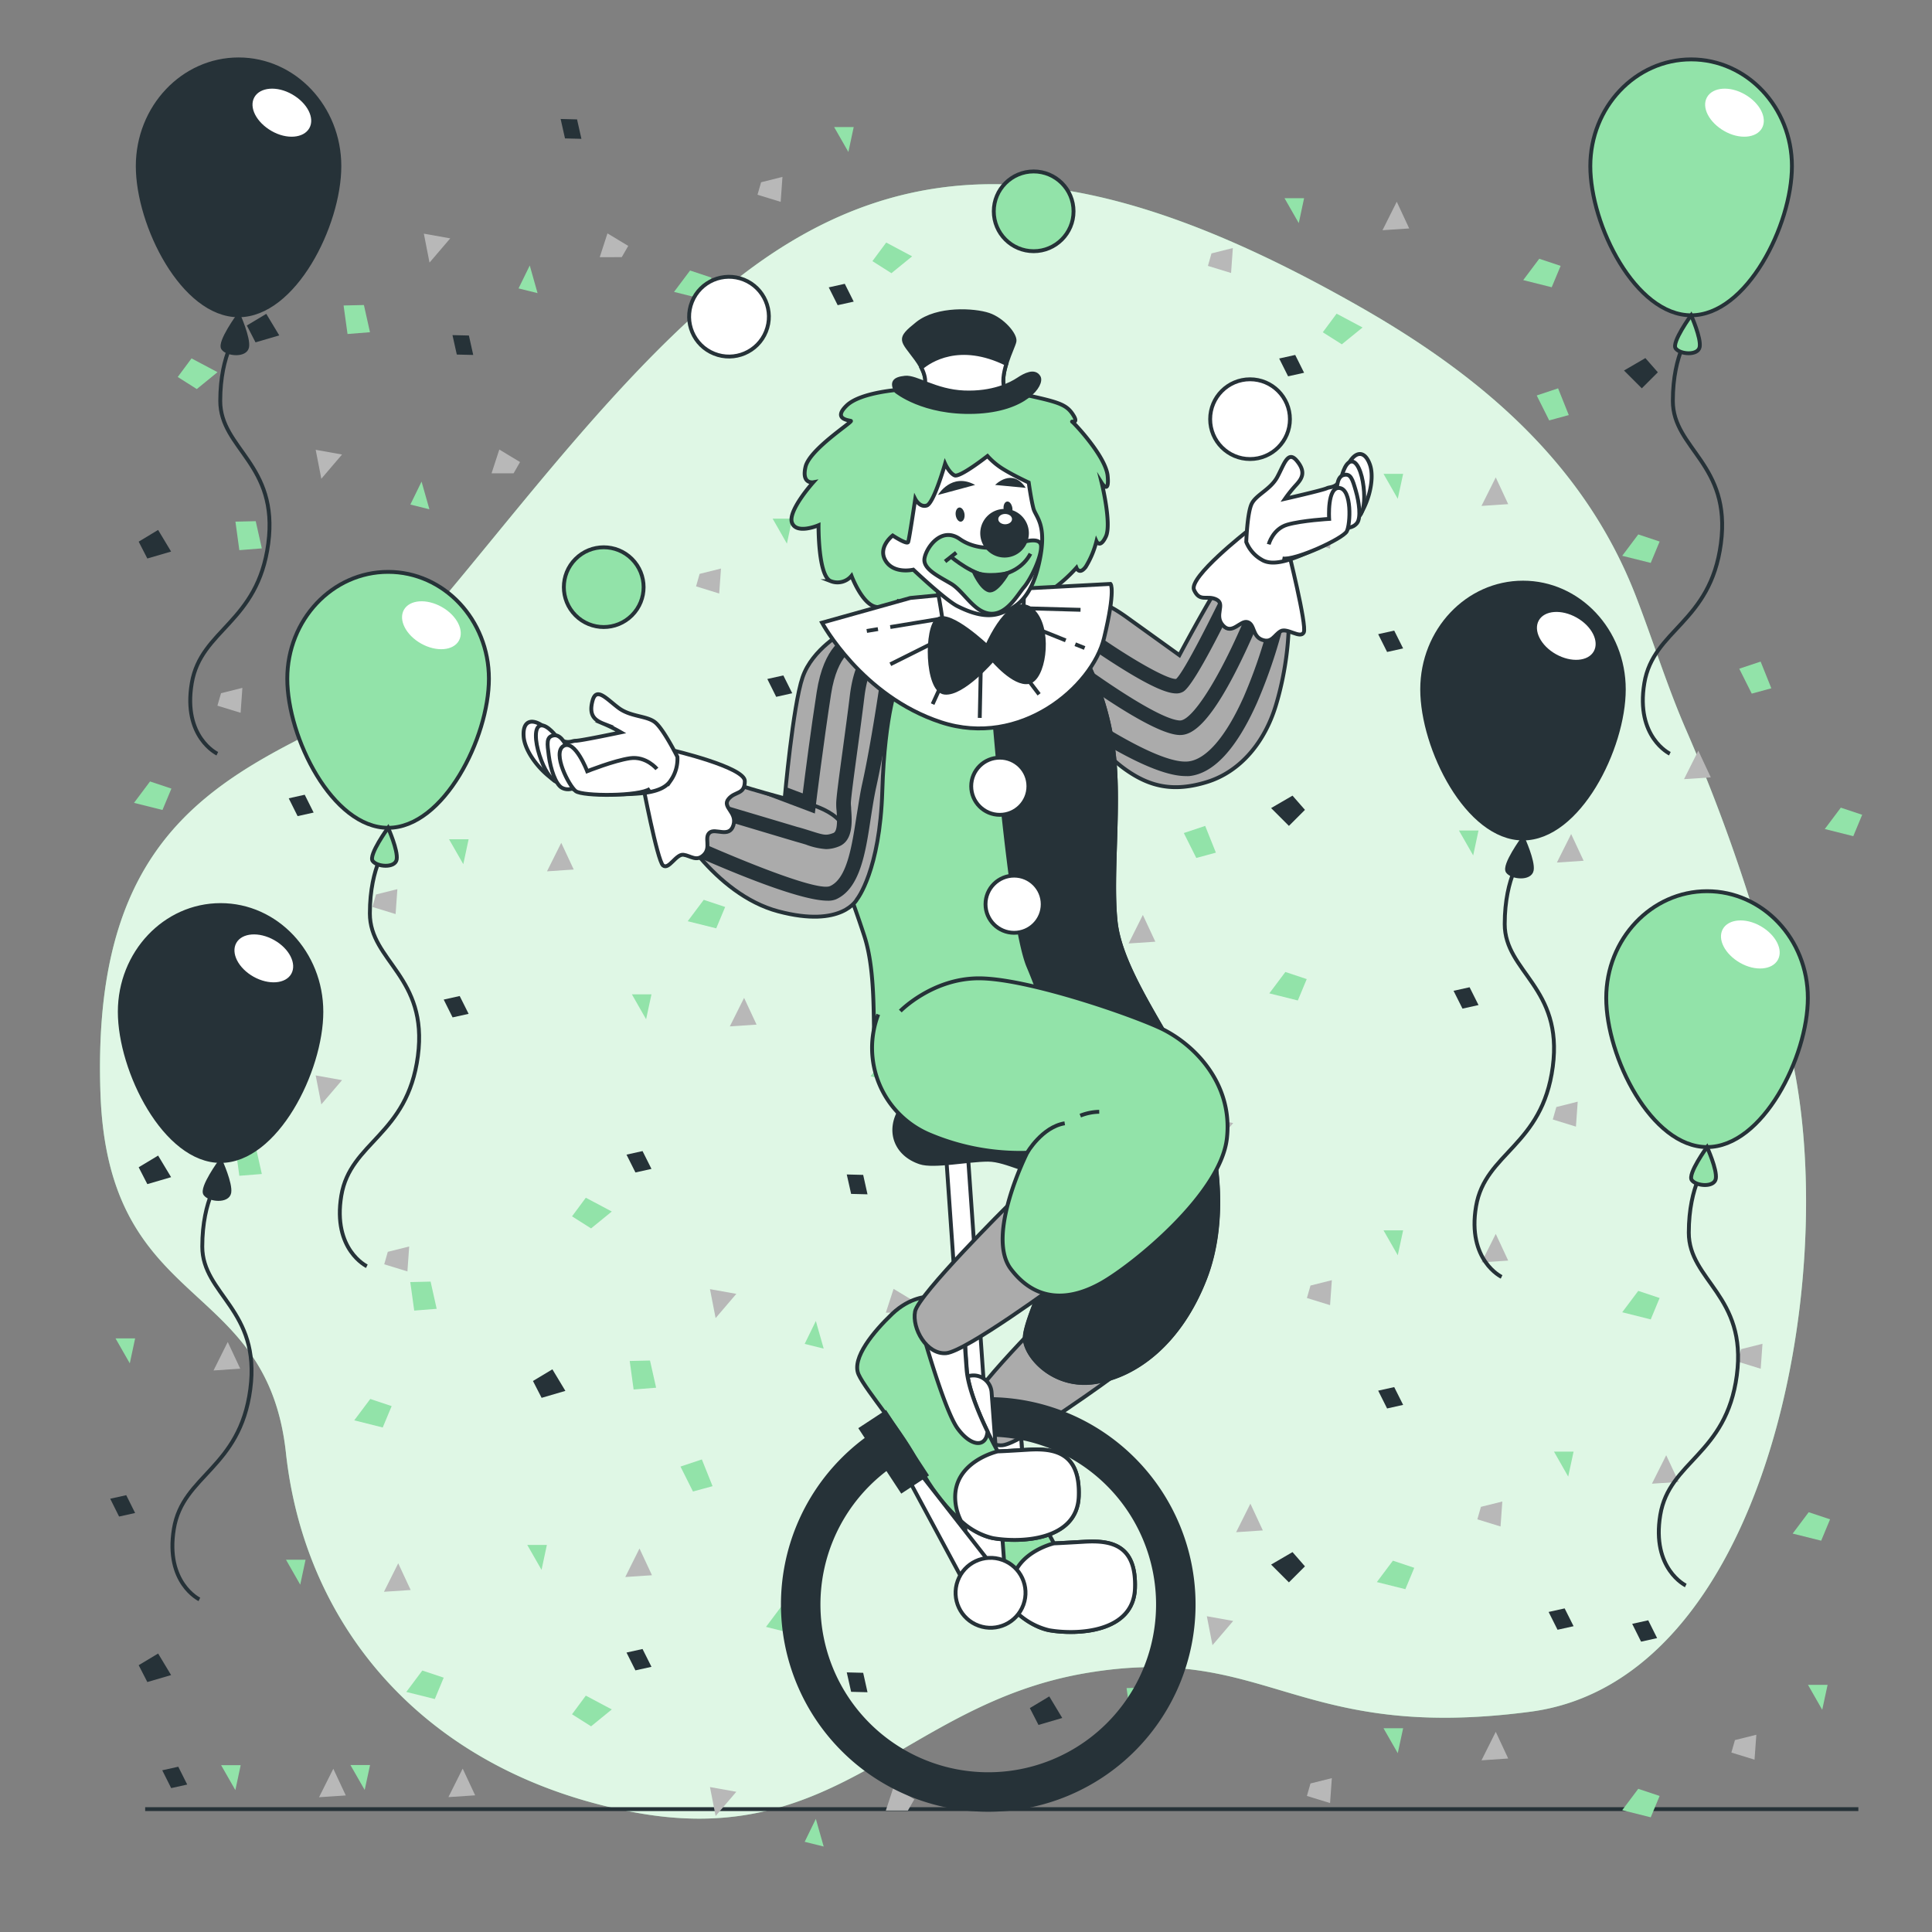 <svg xmlns="http://www.w3.org/2000/svg" viewBox="0 0 500 500"><rect x="0" y="0" width="500" height="500" fill="#808080" stroke="none"/><g id="background-simple"><path d="M423.44,154.49C410.38,120.61,384.29,98,353,80c-68-39-116-44-162-8S105,177,76,192s-52,34-50,91,43,47,48,93,37,83,90,93,70-28,117-36,54,18,115,10,80-111,68-168a451.74,451.74,0,0,0-27.59-86C431.56,177.9,427.88,166,423.44,154.49Z" style="fill:#92E3A9"></path><path d="M423.44,154.49C410.38,120.61,384.29,98,353,80c-68-39-116-44-162-8S105,177,76,192s-52,34-50,91,43,47,48,93,37,83,90,93,70-28,117-36,54,18,115,10,80-111,68-168a451.74,451.74,0,0,0-27.59-86C431.56,177.9,427.88,166,423.44,154.49Z" style="fill:#fff;opacity:0.7"></path></g><g id="Floor"><line x1="37.57" y1="468.2" x2="480.94" y2="468.2" style="fill:none;stroke:#263238;stroke-miterlimit:10"></line></g><g id="Confetti"><polygon points="387.1 123.55 383.41 130.93 390.32 130.47 387.1 123.55" style="fill:#b8b8b8"></polygon><polygon points="425.82 92.67 420.29 95.89 424.9 100.5 429.05 96.35 425.82 92.67" style="fill:#263238"></polygon><polygon points="423.98 138.31 419.83 143.84 427.21 145.68 429.51 140.15 423.98 138.31" style="fill:#92E3A9"></polygon><polygon points="403.23 100.5 397.7 102.35 400.93 108.8 406 107.42 403.23 100.5" style="fill:#92E3A9"></polygon><polygon points="339.15 136.92 338.23 140.15 344.22 141.99 344.68 135.54 339.15 136.92" style="fill:#b8b8b8"></polygon><polygon points="360.82 163.2 356.67 164.12 358.98 168.73 363.13 167.81 360.82 163.2" style="fill:#263238"></polygon><polygon points="363.13 122.63 358.05 122.63 361.74 129.09 363.13 122.63" style="fill:#92E3A9"></polygon><polygon points="431.21 376.61 427.52 383.98 434.44 383.52 431.21 376.61" style="fill:#b8b8b8"></polygon><polygon points="468.09 391.36 463.94 396.89 471.32 398.73 473.62 393.2 468.09 391.36" style="fill:#92E3A9"></polygon><polygon points="383.26 389.97 382.34 393.2 388.34 395.05 388.8 388.59 383.26 389.97" style="fill:#b8b8b8"></polygon><polygon points="404.93 416.25 400.78 417.17 403.09 421.78 407.24 420.86 404.93 416.25" style="fill:#263238"></polygon><polygon points="407.24 375.68 402.17 375.68 405.85 382.14 407.24 375.68" style="fill:#92E3A9"></polygon><polygon points="192.57 258.25 188.88 265.63 195.8 265.17 192.57 258.25" style="fill:#b8b8b8"></polygon><polygon points="229.45 273 225.3 278.54 232.68 280.38 234.98 274.85 229.45 273" style="fill:#92E3A9"></polygon><polygon points="166.29 297.9 162.14 298.82 164.45 303.43 168.6 302.51 166.29 297.9" style="fill:#263238"></polygon><polygon points="168.6 257.33 163.53 257.33 167.21 263.78 168.6 257.33" style="fill:#92E3A9"></polygon><polygon points="229 135.16 225.32 142.53 232.23 142.07 229 135.16" style="fill:#b8b8b8"></polygon><polygon points="267.73 104.27 262.2 107.49 266.81 112.1 270.96 107.95 267.73 104.27" style="fill:#263238"></polygon><polygon points="265.89 149.91 261.74 155.44 269.11 157.28 271.42 151.75 265.89 149.91" style="fill:#92E3A9"></polygon><polygon points="245.14 112.1 239.61 113.95 242.84 120.4 247.91 119.02 245.14 112.1" style="fill:#92E3A9"></polygon><polygon points="439.52 194.27 435.83 201.64 442.75 201.18 439.52 194.27" style="fill:#b8b8b8"></polygon><polygon points="476.4 209.02 472.25 214.55 479.63 216.4 481.93 210.86 476.4 209.02" style="fill:#92E3A9"></polygon><polygon points="455.65 171.22 450.12 173.06 453.35 179.51 458.42 178.13 455.65 171.22" style="fill:#92E3A9"></polygon><polygon points="181.06 148.52 180.14 151.75 186.13 153.6 186.59 147.14 181.06 148.52" style="fill:#b8b8b8"></polygon><polygon points="202.73 174.8 198.58 175.72 200.88 180.34 205.03 179.41 202.73 174.8" style="fill:#263238"></polygon><polygon points="205.03 134.23 199.96 134.23 203.65 140.69 205.03 134.23" style="fill:#92E3A9"></polygon><polygon points="323.6 389.15 319.91 396.53 326.82 396.07 323.6 389.15" style="fill:#b8b8b8"></polygon><polygon points="360.48 403.9 356.33 409.44 363.71 411.28 366.01 405.75 360.48 403.9" style="fill:#92E3A9"></polygon><polygon points="275.65 402.52 274.73 405.75 280.72 407.59 281.18 401.14 275.65 402.52" style="fill:#b8b8b8"></polygon><polygon points="299.62 388.23 294.55 388.23 298.24 394.68 299.62 388.23" style="fill:#92E3A9"></polygon><polygon points="165.5 400.75 161.82 408.13 168.73 407.67 165.5 400.75" style="fill:#b8b8b8"></polygon><polygon points="202.39 415.5 198.24 421.04 205.61 422.88 207.92 417.35 202.39 415.5" style="fill:#92E3A9"></polygon><polygon points="181.64 377.7 176.11 379.55 179.34 386 184.41 384.62 181.64 377.7" style="fill:#92E3A9"></polygon><polygon points="141.53 399.83 136.46 399.83 140.15 406.28 141.53 399.83" style="fill:#92E3A9"></polygon><polygon points="145.25 218.12 141.56 225.5 148.48 225.03 145.25 218.12" style="fill:#b8b8b8"></polygon><polygon points="182.13 232.87 177.98 238.41 185.36 240.25 187.67 234.72 182.13 232.87" style="fill:#92E3A9"></polygon><polygon points="97.31 231.49 96.38 234.72 102.38 236.56 102.84 230.11 97.31 231.49" style="fill:#b8b8b8"></polygon><polygon points="118.97 257.77 114.83 258.69 117.13 263.3 121.28 262.38 118.97 257.77" style="fill:#263238"></polygon><polygon points="119.74 457.71 116.05 465.09 122.97 464.63 119.74 457.71" style="fill:#b8b8b8"></polygon><polygon points="95.77 456.79 90.69 456.79 94.38 463.24 95.77 456.79" style="fill:#92E3A9"></polygon><polygon points="109.3 432.33 105.15 437.87 112.53 439.71 114.83 434.18 109.3 432.33" style="fill:#92E3A9"></polygon><polygon points="46.14 457.23 41.99 458.15 44.3 462.76 48.45 461.84 46.14 457.23" style="fill:#263238"></polygon><polygon points="121.28 217.2 116.21 217.2 119.9 223.65 121.28 217.2" style="fill:#92E3A9"></polygon><polygon points="295.77 236.79 292.08 244.17 299 243.71 295.77 236.79" style="fill:#b8b8b8"></polygon><polygon points="334.5 205.91 328.96 209.13 333.57 213.74 337.72 209.59 334.5 205.91" style="fill:#263238"></polygon><polygon points="387.1 319.33 383.41 326.7 390.32 326.24 387.1 319.33" style="fill:#b8b8b8"></polygon><polygon points="423.98 334.08 419.83 339.61 427.21 341.46 429.51 335.92 423.98 334.08" style="fill:#92E3A9"></polygon><polygon points="339.15 332.7 338.23 335.92 344.22 337.77 344.68 331.31 339.15 332.7" style="fill:#b8b8b8"></polygon><polygon points="360.82 358.98 356.67 359.9 358.98 364.51 363.13 363.58 360.82 358.98" style="fill:#263238"></polygon><polygon points="363.13 318.41 358.05 318.41 361.74 324.86 363.13 318.41" style="fill:#92E3A9"></polygon><polygon points="450.72 273.13 447.04 280.5 453.95 280.04 450.72 273.13" style="fill:#b8b8b8"></polygon><polygon points="402.78 286.5 401.86 289.72 407.85 291.57 408.31 285.11 402.78 286.5" style="fill:#b8b8b8"></polygon><polygon points="426.75 272.2 421.68 272.2 425.37 278.66 426.75 272.2" style="fill:#92E3A9"></polygon><polygon points="406.61 215.85 402.92 223.22 409.84 222.76 406.61 215.85" style="fill:#b8b8b8"></polygon><polygon points="443.49 230.6 439.34 236.13 446.72 237.98 449.02 232.45 443.49 230.6" style="fill:#92E3A9"></polygon><polygon points="380.33 255.5 376.18 256.42 378.49 261.03 382.64 260.11 380.33 255.5" style="fill:#263238"></polygon><polygon points="449 450.33 448.08 453.56 454.07 455.4 454.54 448.95 449 450.33" style="fill:#b8b8b8"></polygon><polygon points="472.98 436.04 467.91 436.04 471.59 442.49 472.98 436.04" style="fill:#92E3A9"></polygon><polygon points="426.56 419.33 422.41 420.25 424.71 424.86 428.86 423.94 426.56 419.33" style="fill:#263238"></polygon><polygon points="382.64 214.93 377.57 214.93 381.26 221.38 382.64 214.93" style="fill:#92E3A9"></polygon><polygon points="103.06 404.58 99.37 411.95 106.28 411.49 103.06 404.58" style="fill:#b8b8b8"></polygon><polygon points="100.36 323.97 99.44 327.2 105.44 329.04 105.9 322.59 100.36 323.97" style="fill:#b8b8b8"></polygon><polygon points="79.08 403.65 74.01 403.65 77.7 410.11 79.08 403.65" style="fill:#92E3A9"></polygon><polygon points="58.94 347.3 55.26 354.68 62.17 354.21 58.94 347.3" style="fill:#b8b8b8"></polygon><polygon points="95.83 362.05 91.68 367.58 99.05 369.43 101.36 363.9 95.83 362.05" style="fill:#92E3A9"></polygon><polygon points="32.67 386.95 28.52 387.87 30.82 392.48 34.97 391.56 32.67 386.95" style="fill:#263238"></polygon><polygon points="34.97 346.38 29.9 346.38 33.59 352.83 34.97 346.38" style="fill:#92E3A9"></polygon><polygon points="334.5 401.68 328.96 404.91 333.57 409.52 337.72 405.37 334.5 401.68" style="fill:#263238"></polygon><polygon points="332.65 251.55 328.5 257.08 335.88 258.92 338.18 253.39 332.65 251.55" style="fill:#92E3A9"></polygon><polygon points="311.9 213.74 306.37 215.59 309.6 222.04 314.67 220.66 311.9 213.74" style="fill:#92E3A9"></polygon><polygon points="247.82 250.16 246.9 253.39 252.89 255.23 253.35 248.78 247.82 250.16" style="fill:#b8b8b8"></polygon><polygon points="269.49 276.44 265.34 277.36 267.65 281.97 271.8 281.05 269.49 276.44" style="fill:#263238"></polygon><polygon points="271.8 235.87 266.73 235.87 270.41 242.32 271.8 235.87" style="fill:#92E3A9"></polygon><polygon points="83.16 123.9 88.52 117.63 81.7 116.41 83.16 123.9" style="fill:#b8b8b8"></polygon><polygon points="38.13 144.54 44.28 142.74 40.92 137.15 35.89 140.18 38.13 144.54" style="fill:#263238"></polygon><polygon points="50.93 100.69 56.29 96.32 49.57 92.75 46 97.56 50.93 100.69" style="fill:#92E3A9"></polygon><polygon points="61.94 142.38 67.76 141.92 66.18 134.88 60.93 135 61.94 142.38" style="fill:#92E3A9"></polygon><polygon points="83.16 285.81 88.52 279.54 81.7 278.32 83.16 285.81" style="fill:#b8b8b8"></polygon><polygon points="38.13 306.45 44.28 304.65 40.92 299.06 35.89 302.09 38.13 306.45" style="fill:#263238"></polygon><polygon points="50.93 262.6 56.29 258.23 49.57 254.66 46 259.48 50.93 262.6" style="fill:#92E3A9"></polygon><polygon points="61.94 304.29 67.76 303.83 66.18 296.79 60.93 296.91 61.94 304.29" style="fill:#92E3A9"></polygon><polygon points="313.79 296.91 319.15 290.64 312.33 289.42 313.79 296.91" style="fill:#b8b8b8"></polygon><polygon points="268.76 317.55 274.91 315.75 271.55 310.17 266.52 313.19 268.76 317.55" style="fill:#263238"></polygon><polygon points="281.56 273.7 286.92 269.33 280.2 265.76 276.63 270.58 281.56 273.7" style="fill:#92E3A9"></polygon><polygon points="38.83 202.24 34.68 207.78 42.05 209.62 44.36 204.09 38.83 202.24" style="fill:#92E3A9"></polygon><polygon points="105.14 166.03 101.45 173.41 108.37 172.95 105.14 166.03" style="fill:#b8b8b8"></polygon><polygon points="57.2 179.4 56.27 182.63 62.27 184.47 62.73 178.02 57.2 179.4" style="fill:#b8b8b8"></polygon><polygon points="78.86 205.68 74.72 206.6 77.02 211.21 81.17 210.29 78.86 205.68" style="fill:#263238"></polygon><polygon points="81.17 165.11 76.1 165.11 79.79 171.57 81.17 165.11" style="fill:#92E3A9"></polygon><polygon points="90.93 202.94 96.29 198.57 89.58 195 86.01 199.82 90.93 202.94" style="fill:#92E3A9"></polygon><polygon points="218.96 208.18 214.81 213.72 222.19 215.56 224.49 210.03 218.96 208.18" style="fill:#92E3A9"></polygon><polygon points="285.28 171.97 281.59 179.35 288.5 178.89 285.28 171.97" style="fill:#b8b8b8"></polygon><polygon points="237.33 185.34 236.41 188.57 242.4 190.41 242.86 183.96 237.33 185.34" style="fill:#b8b8b8"></polygon><polygon points="259 211.62 254.85 212.54 257.15 217.15 261.3 216.23 259 211.62" style="fill:#263238"></polygon><polygon points="261.3 171.05 256.23 171.05 259.92 177.5 261.3 171.05" style="fill:#92E3A9"></polygon><polygon points="271.06 208.88 276.43 204.51 269.71 200.94 266.14 205.76 271.06 208.88" style="fill:#92E3A9"></polygon><polygon points="178.59 70.01 174.44 75.54 181.82 77.39 184.13 71.85 178.59 70.01" style="fill:#92E3A9"></polygon><polygon points="196.97 47.17 196.04 50.4 202.04 52.24 202.5 45.78 196.97 47.17" style="fill:#b8b8b8"></polygon><polygon points="218.63 73.45 214.48 74.37 216.79 78.98 220.94 78.06 218.63 73.45" style="fill:#263238"></polygon><polygon points="220.94 32.88 215.87 32.88 219.56 39.33 220.94 32.88" style="fill:#92E3A9"></polygon><polygon points="230.7 70.7 236.06 66.34 229.35 62.77 225.78 67.58 230.7 70.7" style="fill:#92E3A9"></polygon><polygon points="361.48 52.21 357.79 59.58 364.7 59.12 361.48 52.21" style="fill:#b8b8b8"></polygon><polygon points="448.75 37.71 443.21 40.94 447.82 45.55 451.97 41.4 448.75 37.71" style="fill:#263238"></polygon><polygon points="398.36 66.96 394.21 72.49 401.58 74.34 403.89 68.81 398.36 66.96" style="fill:#92E3A9"></polygon><polygon points="426.15 45.55 420.62 47.39 423.85 53.84 428.92 52.46 426.15 45.55" style="fill:#92E3A9"></polygon><polygon points="313.53 65.58 312.61 68.81 318.6 70.65 319.06 64.19 313.53 65.58" style="fill:#b8b8b8"></polygon><polygon points="335.2 91.86 331.05 92.78 333.36 97.39 337.5 96.47 335.2 91.86" style="fill:#263238"></polygon><polygon points="337.5 51.29 332.43 51.29 336.12 57.74 337.5 51.29" style="fill:#92E3A9"></polygon><polygon points="347.26 89.11 352.63 84.75 345.91 81.18 342.34 85.99 347.26 89.11" style="fill:#92E3A9"></polygon><polygon points="292.57 315.39 298.39 314.93 296.81 307.89 291.56 308.01 292.57 315.39" style="fill:#92E3A9"></polygon><polygon points="132.92 122.49 134.59 119.58 129.22 116.34 127.21 122.5 132.92 122.49" style="fill:#b8b8b8"></polygon><polygon points="118.22 91.76 122.47 91.86 121.35 86.83 117.1 86.73 118.22 91.76" style="fill:#263238"></polygon><polygon points="106.2 130.58 111.13 131.8 109.1 124.64 106.2 130.58" style="fill:#92E3A9"></polygon><polygon points="111.16 67.96 116.52 61.69 109.69 60.47 111.16 67.96" style="fill:#b8b8b8"></polygon><polygon points="66.13 88.6 72.27 86.8 68.91 81.22 63.88 84.24 66.13 88.6" style="fill:#263238"></polygon><polygon points="78.92 44.75 84.28 40.38 77.57 36.81 74 41.63 78.92 44.75" style="fill:#92E3A9"></polygon><polygon points="89.94 86.44 95.75 85.98 94.18 78.94 88.92 79.06 89.94 86.44" style="fill:#92E3A9"></polygon><polygon points="160.91 66.55 162.59 63.64 157.21 60.4 155.21 66.56 160.91 66.55" style="fill:#b8b8b8"></polygon><polygon points="146.22 35.82 150.47 35.93 149.34 30.9 145.09 30.79 146.22 35.82" style="fill:#263238"></polygon><polygon points="134.2 74.64 139.12 75.86 137.1 68.71 134.2 74.64" style="fill:#92E3A9"></polygon><polygon points="185.2 341.12 190.56 334.85 183.74 333.63 185.2 341.12" style="fill:#b8b8b8"></polygon><polygon points="140.17 361.76 146.32 359.96 142.96 354.38 137.93 357.4 140.17 361.76" style="fill:#263238"></polygon><polygon points="152.97 317.91 158.33 313.54 151.61 309.97 148.04 314.79 152.97 317.91" style="fill:#92E3A9"></polygon><polygon points="163.98 359.6 169.8 359.14 168.22 352.1 162.97 352.22 163.98 359.6" style="fill:#92E3A9"></polygon><polygon points="234.96 339.71 236.63 336.8 231.26 333.56 229.25 339.72 234.96 339.71" style="fill:#b8b8b8"></polygon><polygon points="220.27 308.98 224.51 309.09 223.39 304.06 219.14 303.95 220.27 308.98" style="fill:#263238"></polygon><polygon points="208.25 347.8 213.17 349.02 211.14 341.87 208.25 347.8" style="fill:#92E3A9"></polygon><polygon points="166.29 426.76 162.14 427.68 164.45 432.29 168.6 431.37 166.29 426.76" style="fill:#263238"></polygon><polygon points="387.1 448.19 383.41 455.57 390.32 455.1 387.1 448.19" style="fill:#b8b8b8"></polygon><polygon points="423.98 462.94 419.83 468.47 427.21 470.32 429.51 464.79 423.98 462.94" style="fill:#92E3A9"></polygon><polygon points="339.15 461.56 338.23 464.79 344.22 466.63 344.68 460.18 339.15 461.56" style="fill:#b8b8b8"></polygon><polygon points="363.13 447.27 358.05 447.27 361.74 453.72 363.13 447.27" style="fill:#92E3A9"></polygon><polygon points="450.6 349.16 449.68 352.38 455.67 354.23 456.13 347.77 450.6 349.16" style="fill:#b8b8b8"></polygon><polygon points="86.26 457.75 82.57 465.12 89.49 464.66 86.26 457.75" style="fill:#b8b8b8"></polygon><polygon points="62.29 456.82 57.22 456.82 60.91 463.28 62.29 456.82" style="fill:#92E3A9"></polygon><polygon points="38.13 435.31 44.28 433.51 40.92 427.93 35.89 430.95 38.13 435.31" style="fill:#263238"></polygon><polygon points="107.2 339.18 113.01 338.72 111.44 331.68 106.18 331.8 107.2 339.18" style="fill:#92E3A9"></polygon><polygon points="313.79 425.77 319.15 419.5 312.33 418.28 313.79 425.77" style="fill:#b8b8b8"></polygon><polygon points="268.76 446.41 274.91 444.61 271.55 439.03 266.52 442.05 268.76 446.41" style="fill:#263238"></polygon><polygon points="292.57 444.25 298.39 443.8 296.81 436.75 291.56 436.87 292.57 444.25" style="fill:#92E3A9"></polygon><polygon points="185.2 469.98 190.56 463.71 183.74 462.49 185.2 469.98" style="fill:#b8b8b8"></polygon><polygon points="152.97 446.77 158.33 442.4 151.61 438.83 148.04 443.65 152.97 446.77" style="fill:#92E3A9"></polygon><polygon points="234.96 468.57 236.63 465.66 231.26 462.43 229.25 468.58 234.96 468.57" style="fill:#b8b8b8"></polygon><polygon points="220.27 437.84 224.51 437.95 223.39 432.92 219.14 432.81 220.27 437.84" style="fill:#263238"></polygon><polygon points="208.25 476.66 213.17 477.88 211.14 470.73 208.25 476.66" style="fill:#92E3A9"></polygon></g><g id="Character"><path d="M284.48,156s1.9,0,7.2,3.81l13.55,9.74s11.65-22,15-24.78,11.86,3.39,12.92,10.59-.21,18.22-3,27.33-8.9,16.94-17.79,19.69-15,1.06-21-3.17S280.45,188,276,182.66l-4.44-5.3A81,81,0,0,0,284.48,156Z" style="fill:#ababab;stroke:#263238;stroke-miterlimit:10"></path><path d="M325.34,181.82a133.11,133.11,0,0,0,8-25.16c-.05-.46-.1-.9-.17-1.33a11.9,11.9,0,0,0-.89-3l-1.86-.32a129.61,129.61,0,0,1-8.53,28.29c-4.62,10.37-9.76,16.33-14.47,16.77-6.6.61-21.49-8.45-33.38-16.7.53.63,1.17,1.38,1.94,2.31,2,2.35,4.08,5,6.32,7.66,11.19,7,19.43,10.51,24.55,10.51a9,9,0,0,0,.92,0C314.08,200.2,320,193.82,325.34,181.82Z" style="fill:#263238"></path><path d="M305.19,190.22h.24c3,0,7.94-2.49,16.86-21.5,3.83-8.15,7-16.41,8.15-19.55a16.26,16.26,0,0,0-2.11-2.26l-.94-.33c-8.86,24.71-18.28,39.88-22,39.88h-.06c-4.52-.2-17-8.31-28.24-16.57-.76,1.16-1.48,2.19-2.13,3.1C285.21,180.5,299.22,190,305.19,190.22Z" style="fill:#263238"></path><path d="M279.58,165.88c2.38,1.66,5.4,3.73,8.52,5.73,9.62,6.19,14,7.85,16.31,7.85a3.47,3.47,0,0,0,1.83-.47c3.06-1.84,12.3-20.68,18.69-34.3a5.13,5.13,0,0,0-4-.34C313.52,160,306.35,174,304.37,175.71h-.12c-2.25,0-11.13-4.82-22.85-13.12C280.79,163.74,280.18,164.83,279.58,165.88Z" style="fill:#263238"></path><path d="M333.28,142s5,19.87,4.14,21.65-4.32-1.28-6-.29-2.28,3.15-4.81,2.21-1.86-4-3.74-4.57-4,3.47-6.38.84.75-5.48-1.68-6.69-4.29.81-5.79-2.47,13.76-15.19,13.76-15.19S329,142.85,333.28,142Z" style="fill:#fff;stroke:#263238;stroke-miterlimit:10"></path><path d="M322.53,140.27s.24-7.5,1.4-9.88,4.87-3.68,6.64-6.95,2.73-7,5.06-4.18,1.44,4.47-.2,6.25a34.06,34.06,0,0,0-2.87,3.58s9.66-2.19,10.84-2.74,2.83.34,4.82-4.68,4.85-5.51,6.3-1.46-.7,11.4-3.89,14.71-3,3.83-9.39,6.79-11.59,5.12-14.78,3.1A9.15,9.15,0,0,1,322.53,140.27Z" style="fill:#fff;stroke:#263238;stroke-miterlimit:10"></path><path d="M347.16,123.62s.77-3.75,2.4-4.15,2.9,2.85,3.33,6.5,0,6.36-1,7.48-3.32.17-3.73-2.7S347.16,123.62,347.16,123.62Z" style="fill:#fff;stroke:#263238;stroke-miterlimit:10"></path><path d="M346,127.22s-.25-3.73,1.66-4.27S350,124,350.88,127s1.38,7,.33,8.35-3.19,1.69-4,.38S346,127.22,346,127.22Z" style="fill:#fff;stroke:#263238;stroke-miterlimit:10"></path><path d="M328.34,140.87s1.05-4,4.84-5.09,10.8-1.49,10.8-1.49-.56-8.35,2.68-8,2.86,9.35,1.88,11.23-13.5,7.65-16.65,7" style="fill:#fff;stroke:#263238;stroke-miterlimit:10"></path><path d="M254.76,359.41s-4.66,0-9.32,4.45-10.59,11.44-8.69,15.67,11.65,15.25,15.47,23.3,12.07,17.79,19.27,19.07,21.82.63,22.24-10.81S287.38,398.6,280.6,399s-7.84.42-7.84.42-7.41-13.13-8.05-21.18-.63-10.59-.63-10.59S259.42,360.26,254.76,359.41Z" style="fill:#92E3A9;stroke:#263238;stroke-miterlimit:10"></path><path d="M261.75,411.52a13.64,13.64,0,0,0,1.51,5.93,18.39,18.39,0,0,0,8.23,4.45c7.2,1.27,21.82.63,22.24-10.81S287.38,398.6,280.6,399s-7.84.42-7.84.42S261.54,402,261.75,411.52Z" style="fill:#fff;stroke:#263238;stroke-miterlimit:10"></path><path d="M264.71,378.26c-.63-8.05-.63-10.59-.63-10.59a31.76,31.76,0,0,0-2.49-3.31c-3-.57-6.76-.26-8.32,4.16,0,0,5.68,20.3,9.11,25s7.36,5.07,7.74.81C267.92,389.77,265.09,383.1,264.71,378.26Z" style="fill:#fff;stroke:#263238;stroke-miterlimit:10"></path><path d="M275.73,335.48s-23.51,23.3-24.36,27.74,3,11.23,8.05,10.81,29.23-18.22,29.23-18.22S276.15,342.47,275.73,335.48Z" style="fill:#ababab;stroke:#263238;stroke-miterlimit:10"></path><path d="M280.66,170a72.77,72.77,0,0,1,7.42,23.72c1.9,14-.64,32.2.63,44.69s13.13,28.17,19.7,41.73,9.74,34.53,3.39,50.83-17.58,25-28.38,26.69-18.22-6.77-18.22-11.43,7.63-19.92,10.17-28.39,1.06-23.3-2.54-25.84-14,1.91-28.6-1.69-17.16-11.65-17.79-18,.42-20.33-2.75-30.07-7-19.49-7-19.49,7.83-15,7.62-32.2-3.6-19.91,7.2-24.57S263.93,150.88,280.66,170Z" style="fill:#92E3A9;stroke:#263238;stroke-miterlimit:10"></path><path d="M308.41,280.09c-6.57-13.56-18.43-29.23-19.7-41.73s1.27-30.71-.63-44.69A72.77,72.77,0,0,0,280.66,170c-7.12-8.12-15.13-10.89-22.81-11l-1,21.39s4.48,58.35,9.32,69.74,15.19,41.77,11.74,52.82c-.32,1-.75,2.13-1.25,3.3a39,39,0,0,1-1.25,11.63c-2.54,8.48-10.17,23.73-10.17,28.39s7.41,13.13,18.22,11.43,22-10.38,28.38-26.69S315,293.65,308.41,280.09Z" style="fill:#263238;stroke:#263238;stroke-miterlimit:10"></path><path d="M218.43,163.5s-8.2,4.41-10.72,11.78-4.63,31.34-4.63,31.34-16-4.21-20.19-6.52-9.68,7.78-9.47,9.88,11.36,21.46,28,25.88,20.4-3.16,20.4-3.16,5.89-7.36,6.52-28,4-28.18,4-28.18S223.9,164.76,218.43,163.5Z" style="fill:#ababab;stroke:#263238;stroke-miterlimit:10"></path><path d="M210.88,210.53l.29-2.37c0-.16,2-16.18,3.91-28.53,1.68-10.71,6.24-11.75,6.29-11.76l-.31-1.85-.19-1.43c-.19-.12-.37-.23-.56-.33-1.74.47-7.08,2.86-8.94,14.79-1.5,9.58-3,21.33-3.63,26.28l-4.38-1.65c-.18,1.82-.28,2.94-.28,2.94s-5.24-1.38-10.51-3Z" style="fill:#263238"></path><path d="M227.82,175.94c0,.16-2.37,16.5-4.68,26.88-.6,2.69-1,5.62-1.48,8.44-1.22,7.93-2.49,16.12-6.85,18.06-2.88,1.28-19.42-5-38.25-13.43a62.41,62.41,0,0,0,4.78,6.26c13.11,5.71,26.78,10.95,32.85,10.95a5.39,5.39,0,0,0,2.15-.35c6.23-2.77,7.66-12,9-20.91.43-2.77.87-5.63,1.44-8.2.91-4.09,1.82-9.07,2.6-13.64.36-2.93.78-5.32,1.17-7.23.58-3.7.95-6.24,1-6.3Z" style="fill:#263238"></path><path d="M208.57,218.58a18.12,18.12,0,0,0,5.23,1.17,9,9,0,0,0,3.22-.66c3.86-1.45,3.48-6.59,3.26-9.66,0-.58-.08-1.1-.08-1.5,0-1.26.87-7.67,1.71-13.86.65-4.77,1.31-9.69,1.8-13.73,1-8.07,3.52-9.44,3.55-9.45l-.12.05-.4-1.2c-.58-.62-1.18-1.24-1.79-1.83-1.48,1.05-4,4-5,12-.48,4-1.15,8.91-1.79,13.66-1.09,8-1.75,12.93-1.75,14.37,0,.51,0,1.1.09,1.78.13,1.75.4,5.4-.83,5.86-1.9.71-2.37.57-6-.58-.93-.29-2-.64-3.38-1-3.31-1-17.47-5.2-30.77-9.18a19.82,19.82,0,0,0-1.72,3.41c13.49,4,28.06,8.38,31.43,9.37C206.57,218,207.65,218.29,208.57,218.58Z" style="fill:#263238"></path><path d="M203.08,206.62s10.21,1.34,14.07,5.69" style="fill:none;stroke:#263238;stroke-miterlimit:10"></path><path d="M166.28,202.57s3.82,20.12,5.3,21.39,3.39-3,5.29-2.75,3.39,1.9,5.3,0,0-4.45,1.48-5.72,5.09,1.48,6.15-1.91-3-4.66-1.28-6.78,4.24-1.06,4.24-4.66-18.85-8-18.85-8S170.52,201.51,166.28,202.57Z" style="fill:#fff;stroke:#263238;stroke-miterlimit:10"></path><path d="M175.31,195.87s-3.56-7.13-5.74-8.91-6.34-1.39-9.51-3.77-5.74-5.54-6.73-1.78.59,5,3,5.94a38.4,38.4,0,0,1,4.36,2.18s-10.31,2.18-11.69,2.18-2.58,1.59-6.74-2.38-7.13-3.17-6.73,1.39,5.74,10.7,10.3,12.48,4.55,2.38,12.08,2.38,13.47-.2,15.65-3.57A9.72,9.72,0,0,0,175.31,195.87Z" style="fill:#fff;stroke:#263238;stroke-miterlimit:10"></path><path d="M144.12,190.75s-2.41-3.28-4.16-3-1.53,4.05-.32,7.77,2.84,6.13,4.26,6.79,3.29-1.32,2.41-4.27Z" style="fill:#fff;stroke:#263238;stroke-miterlimit:10"></path><path d="M146.86,193.7s-1.43-3.72-3.5-3.39-1.75,2.08-1.32,5.36,1.75,7.33,3.39,8.21,3.83.22,4-1.42S146.86,193.7,146.86,193.7Z" style="fill:#fff;stroke:#263238;stroke-miterlimit:10"></path><path d="M170,199s-2.78-3.37-6.94-2.77-11.09,3.36-11.09,3.36-3.17-8.32-6.14-6.53,1.38,10.3,3.17,11.68,16.44,1.39,19.21-.59" style="fill:#fff;stroke:#263238;stroke-miterlimit:10"></path><path d="M233.31,100.81s-10.51.61-14.17,4.12.46,3.81,1.07,4-10.67,7.31-11.74,11.88,2,4,2,4-6.71,7.46-5.49,10.51,6.86.61,6.86.61-.16,13.26,3.2,14.48a4.73,4.73,0,0,0,5.33-1.38s3,8.08,6.86,8.08,5.18-1.52,5.18-1.52,9.75,4.72,14.17,4,16.15-2.13,16.15-2.13a36.64,36.64,0,0,0,9.14-4.58,39.27,39.27,0,0,0,6.71-5.94s.76,2,2.44-.3a23.57,23.57,0,0,0,2.74-6.56s.91,2,2.44-1.22-1.07-13.86-1.07-13.86,2,3.2,1.53-1.83-8.69-13.71-9.15-14,2,.76,0-2.13-4.72-3.2-17.37-6S233.31,100.81,233.31,100.81Z" style="fill:#92E3A9;stroke:#263238;stroke-miterlimit:10"></path><path d="M239.1,100.35s1.68-2.43-2-7.46-4.87-5,.31-9.14,14.78-3.51,18.43-2.29,7,5.18,6.71,6.86S258.3,97,260.13,101C260.13,101,249.46,106.45,239.1,100.35Z" style="fill:#263238;stroke:#263238;stroke-miterlimit:10"></path><path d="M260.13,101c-.87-1.89-.42-4.47.32-6.84-12.18-6-19.86-.81-22,1,1.8,3.53.62,5.26.62,5.26C249.46,106.45,260.13,101,260.13,101Z" style="fill:#fff;stroke:#263238;stroke-miterlimit:10"></path><path d="M231.94,101.27s7,5.79,20.27,5.33,17.67-7.16,16.61-9-3.51-.61-5.34.61-6.55,3.66-14,3.35-12.34-4.11-15.23-3.81S230.72,99,231.94,101.27Z" style="fill:#263238;stroke:#263238;stroke-miterlimit:10"></path><path d="M235.6,154.75l-22.86,6.4s10.21,19,30.78,25.76,39.16-9.15,42.21-21.79,1.68-14,1.68-14l-31.55,1.67Z" style="fill:#fff;stroke:#263238;stroke-miterlimit:10"></path><line x1="227.22" y1="162.81" x2="224.32" y2="163.29" style="fill:none;stroke:#263238;stroke-miterlimit:10"></line><line x1="242.76" y1="160.24" x2="230.4" y2="162.28" style="fill:none;stroke:#263238;stroke-miterlimit:10"></line><line x1="244.73" y1="164.76" x2="230.42" y2="171.91" style="fill:none;stroke:#263238;stroke-miterlimit:10"></line><line x1="248.09" y1="167.49" x2="241.36" y2="182.22" style="fill:none;stroke:#263238;stroke-miterlimit:10"></line><line x1="253.88" y1="170.3" x2="253.56" y2="185.79" style="fill:none;stroke:#263238;stroke-miterlimit:10"></line><line x1="262.19" y1="170.86" x2="268.92" y2="179.69" style="fill:none;stroke:#263238;stroke-miterlimit:10"></line><line x1="278.27" y1="166.73" x2="280.7" y2="167.7" style="fill:none;stroke:#263238;stroke-miterlimit:10"></line><line x1="264.5" y1="161.18" x2="275.8" y2="165.73" style="fill:none;stroke:#263238;stroke-miterlimit:10"></line><line x1="262.72" y1="157.35" x2="279.64" y2="157.82" style="fill:none;stroke:#263238;stroke-miterlimit:10"></line><path d="M242.3,150.94s1.68,8.54,1.83,11.59,3.35,8.07,9.75,7.77,10.21-4.42,10.67-7.62.46-12,.46-12S248.25,154.45,242.3,150.94Z" style="fill:#fff;stroke:#263238;stroke-miterlimit:10"></path><path d="M244.59,120s-2.9,10.21-4.73,10.82-3-1.68-3-1.68-1.53,10.37-1.83,11.13-4-1.68-4-1.68-4,3.05-1.83,6.55,7.16,2.29,7.16,2.29,8.38,7.92,11.43,9.45,7.31,3.2,11.12,1.83,7.93-3.51,10.06-13.26-.91-11.58-1.52-13.87-1.22-6.7-1.22-6.7-3.66-1.68-6.4-3.35a18.57,18.57,0,0,1-4.27-3.51s-7.16,5.64-8.53,5S244.59,120,244.59,120Z" style="fill:#fff;stroke:#263238;stroke-miterlimit:10"></path><path d="M262,131.44c.14,1-.25,1.88-.87,2s-1.25-.64-1.39-1.64.24-1.89.87-2S261.82,130.44,262,131.44Z" style="fill:#263238"></path><path d="M249.61,133c.14,1-.25,1.89-.87,2s-1.25-.65-1.4-1.65.25-1.88.87-2S249.46,132,249.61,133Z" style="fill:#263238"></path><path d="M242.76,128.09s3.5-5.94,9.6-2.59" style="fill:#263238"></path><path d="M257.54,125.5s4.42-4.57,7.92.76" style="fill:#263238"></path><path d="M259.22,141.5s-6,1.37-10.82-2-8.69,2.28-9.14,5,3.5,4.57,6.85,6.55,5.95,7.46,10.21,7.77,7-4.88,8.69-6.86,4.57-7.77,4.42-10.66-6.1-.61-7.47-.16A7.2,7.2,0,0,1,259.22,141.5Z" style="fill:#92E3A9;stroke:#263238;stroke-miterlimit:10"></path><line x1="247.48" y1="143.02" x2="244.59" y2="145.31" style="fill:none;stroke:#263238;stroke-miterlimit:10"></line><path d="M246.11,144.09s6.1,5.18,10.52,5,8.23-2.29,10.05-5.79" style="fill:none;stroke:#263238;stroke-miterlimit:10"></path><path d="M252.06,148.05s1.82,4.11,3.8,4.72,4.88-4.42,4.88-4.42S255.56,149.57,252.06,148.05Z" style="fill:#263238;stroke:#263238;stroke-miterlimit:10"></path><path d="M265.77,138a5.79,5.79,0,1,0-5.79,5.79A5.79,5.79,0,0,0,265.77,138Z" style="fill:#263238;stroke:#263238;stroke-miterlimit:10"></path><path d="M261.91,134.35c0,.74-.8,1.33-1.78,1.33s-1.78-.59-1.78-1.33.79-1.34,1.78-1.34S261.91,133.61,261.91,134.35Z" style="fill:#fff"></path><path d="M255.41,167.25s-9.45-9-12.65-7-3,18.44,1.68,19,12.49-8.54,12.49-8.54,5.49,6.56,9.3,5.79,5.63-12.34,1.83-17.52S259.22,158.87,255.41,167.25Z" style="fill:#263238;stroke:#263238;stroke-miterlimit:10"></path><path d="M255.76,362.08a53.15,53.15,0,1,0,53.15,53.15A53.16,53.16,0,0,0,255.76,362.08Zm0,97.08a43.93,43.93,0,1,1,43.93-43.93A43.93,43.93,0,0,1,255.76,459.16Z" style="fill:#263238;stroke:#263238;stroke-miterlimit:10"></path><path d="M261.44,415.23a5.68,5.68,0,1,1-5.68-5.68A5.68,5.68,0,0,1,261.44,415.23Z" style="fill:none;stroke:#263238;stroke-miterlimit:10"></path><rect x="247.06" y="298.14" width="5.64" height="65.11" transform="translate(-22.35 18.15) rotate(-3.98)" style="fill:#fff;stroke:#263238;stroke-miterlimit:10"></rect><path d="M255.68,415.85A4.69,4.69,0,0,1,251,411.5L247.26,361a4.69,4.69,0,1,1,9.36-.69l3.74,50.48a4.69,4.69,0,0,1-4.33,5Z" style="fill:#fff;stroke:#263238;stroke-miterlimit:10"></path><path d="M233.25,286.83c-3.7,5.65-1.54,11.87,4.9,14,3.51,1.17,12.39-.7,17.53-.7s11.45,4.44,13.79,2.34,3.27-5.38-1.64-10.75-13.55-7.72-18.69-8.65S237.22,280.75,233.25,286.83Z" style="fill:#263238;stroke:#263238;stroke-miterlimit:10"></path><circle cx="258.75" cy="203.48" r="7.4" style="fill:#fff;stroke:#263238;stroke-miterlimit:10"></circle><circle cx="262.45" cy="234.01" r="7.4" style="fill:#fff;stroke:#263238;stroke-miterlimit:10"></circle><path d="M240.21,335.58s-4.66,0-9.32,4.45-10.59,11.44-8.69,15.68S233.85,371,237.67,379s12.07,17.79,19.27,19.06,21.82.64,22.24-10.8-6.35-12.5-13.13-12.08-7.84.43-7.84.43-7.41-13.13-8-21.18-.63-10.59-.63-10.59S244.87,336.43,240.21,335.58Z" style="fill:#92E3A9;stroke:#263238;stroke-miterlimit:10"></path><path d="M247.2,387.69a13.68,13.68,0,0,0,1.51,5.94,18.37,18.37,0,0,0,8.23,4.44c7.2,1.27,21.82.64,22.24-10.8s-6.35-12.5-13.13-12.08-7.84.43-7.84.43S247,378.16,247.2,387.69Z" style="fill:#fff;stroke:#263238;stroke-miterlimit:10"></path><path d="M250.16,354.44c-.63-8.05-.63-10.59-.63-10.59a31.2,31.2,0,0,0-2.49-3.32c-3-.57-6.76-.25-8.32,4.16,0,0,5.68,20.3,9.11,25s7.36,5.07,7.74.8C253.37,365.94,250.54,359.27,250.16,354.44Z" style="fill:#fff;stroke:#263238;stroke-miterlimit:10"></path><path d="M261.18,311.65S237.67,335,236.82,339.4s3,11.22,8.05,10.8S274.1,332,274.1,332,261.6,318.64,261.18,311.65Z" style="fill:#ababab;stroke:#263238;stroke-miterlimit:10"></path><path d="M233,261.66s8.26-8.47,20.33-8.47,37.7,8.68,46.6,12.71,19.27,14.4,17.58,28.8S293.37,327.32,285.11,332s-16.94,5.09-23.51-3.6,4.24-30.07,4.24-30.07a60.19,60.19,0,0,1-25.63-4.88,24.31,24.31,0,0,1-12.92-30.92" style="fill:#92E3A9;stroke:#263238;stroke-miterlimit:10"></path><path d="M279.58,288.73a13.9,13.9,0,0,1,4.9-1" style="fill:none;stroke:#263238;stroke-miterlimit:10"></path><path d="M265.84,298.31s3.85-6.65,9.71-7.6" style="fill:none;stroke:#263238;stroke-miterlimit:10"></path><polygon points="234.47 381.6 253.15 416.32 259.57 408.74 236.75 379.53 234.47 381.6" style="fill:#fff;stroke:#263238;stroke-miterlimit:10"></polygon><rect x="227.47" y="366.13" width="7.59" height="19.26" transform="translate(-168.22 188.42) rotate(-33.27)" style="fill:#263238;stroke:#263238;stroke-miterlimit:10"></rect><circle cx="256.36" cy="412.24" r="9.05" transform="translate(-218.6 512.62) rotate(-70.06)" style="fill:#fff;stroke:#263238;stroke-miterlimit:10"></circle></g><g id="Balloons"><path d="M463.75,43c0,15.26-11.68,38.6-26.09,38.6S411.57,58.26,411.57,43s11.68-27.63,26.09-27.63S463.75,27.74,463.75,43Z" style="fill:#92E3A9;stroke:#263238;stroke-miterlimit:10"></path><path d="M437.66,85.87s-4.73,5.45-4.73,17.89,15.16,16.31,12.44,36.9-17.49,22.15-19.82,36.14,6.61,18.26,6.61,18.26" style="fill:none;stroke:#263238;stroke-miterlimit:10"></path><path d="M437.66,81.6s-5.11,7-4,8.56,5.83,1.94,6.22-.39S437.66,81.6,437.66,81.6Z" style="fill:#92E3A9;stroke:#263238;stroke-miterlimit:10"></path><path d="M456,33.16c-1.47,2.61-5.85,3-9.78.74s-5.92-6.11-4.45-8.73,5.85-3,9.78-.75S457.45,30.54,456,33.16Z" style="fill:#fff"></path><path d="M467.87,258.27c0,15.26-11.68,38.59-26.09,38.59s-26.09-23.33-26.09-38.59,11.69-27.63,26.09-27.63S467.87,243,467.87,258.27Z" style="fill:#92E3A9;stroke:#263238;stroke-miterlimit:10"></path><path d="M441.78,301.14s-4.72,5.45-4.72,17.88,15.15,16.32,12.43,36.91S432,378.07,429.68,392.06s6.6,18.26,6.6,18.26" style="fill:none;stroke:#263238;stroke-miterlimit:10"></path><path d="M441.78,296.86s-5.11,7-3.94,8.56,5.82,1.95,6.21-.39S441.78,296.86,441.78,296.86Z" style="fill:#92E3A9;stroke:#263238;stroke-miterlimit:10"></path><path d="M460.1,248.42c-1.47,2.62-5.85,3-9.78.75s-5.92-6.12-4.45-8.74,5.85-3,9.78-.75S461.57,245.8,460.1,248.42Z" style="fill:#fff"></path><path d="M87.83,43c0,15.26-11.68,38.6-26.09,38.6S35.65,58.26,35.65,43,47.33,15.37,61.74,15.37,87.83,27.74,87.83,43Z" style="fill:#263238;stroke:#263238;stroke-miterlimit:10"></path><path d="M61.74,85.87S57,91.32,57,103.76s15.15,16.31,12.43,36.9S52,162.81,49.63,176.8s6.61,18.26,6.61,18.26" style="fill:none;stroke:#263238;stroke-miterlimit:10"></path><path d="M61.74,81.6s-5.11,7-4,8.56,5.83,1.94,6.22-.39S61.74,81.6,61.74,81.6Z" style="fill:#263238;stroke:#263238;stroke-miterlimit:10"></path><path d="M80.06,33.16c-1.47,2.61-5.85,3-9.78.74s-5.92-6.11-4.45-8.73,5.85-3,9.78-.75S81.53,30.54,80.06,33.16Z" style="fill:#fff"></path><path d="M83.17,261.86c0,15.26-11.69,38.6-26.09,38.6S31,277.12,31,261.86s11.68-27.63,26.09-27.63S83.17,246.6,83.17,261.86Z" style="fill:#263238;stroke:#263238;stroke-miterlimit:10"></path><path d="M57.08,304.73s-4.73,5.45-4.73,17.89,15.15,16.31,12.43,36.9S47.3,381.67,45,395.66s6.6,18.26,6.6,18.26" style="fill:none;stroke:#263238;stroke-miterlimit:10"></path><path d="M57.08,300.46s-5.12,7-3.95,8.56,5.82,1.94,6.21-.39S57.08,300.46,57.08,300.46Z" style="fill:#263238;stroke:#263238;stroke-miterlimit:10"></path><ellipse cx="68.28" cy="248.02" rx="5.44" ry="8.16" transform="translate(-181.42 186.15) rotate(-60.69)" style="fill:#fff"></ellipse><path d="M126.53,175.65c0,15.25-11.68,38.59-26.09,38.59S74.35,190.9,74.35,175.65,86,148,100.44,148,126.53,160.39,126.53,175.65Z" style="fill:#92E3A9;stroke:#263238;stroke-miterlimit:10"></path><path d="M100.44,218.52S95.72,224,95.72,236.4s15.15,16.32,12.43,36.91-17.49,22.14-19.82,36.13,6.61,18.26,6.61,18.26" style="fill:none;stroke:#263238;stroke-miterlimit:10"></path><path d="M100.44,214.24s-5.11,7-4,8.56,5.83,1.94,6.22-.39S100.44,214.24,100.44,214.24Z" style="fill:#92E3A9;stroke:#263238;stroke-miterlimit:10"></path><ellipse cx="111.64" cy="161.81" rx="5.44" ry="8.16" transform="translate(-84.1 179.95) rotate(-60.69)" style="fill:#fff"></ellipse><path d="M420.24,178.41c0,15.25-11.68,38.59-26.09,38.59s-26.09-23.34-26.09-38.59,11.68-27.63,26.09-27.63S420.24,163.15,420.24,178.41Z" style="fill:#263238;stroke:#263238;stroke-miterlimit:10"></path><path d="M394.15,221.28s-4.73,5.45-4.73,17.88,15.16,16.32,12.44,36.91S384.37,298.21,382,312.2s6.61,18.26,6.61,18.26" style="fill:none;stroke:#263238;stroke-miterlimit:10"></path><path d="M394.15,217s-5.12,7-3.95,8.56,5.83,1.95,6.22-.39S394.15,217,394.15,217Z" style="fill:#263238;stroke:#263238;stroke-miterlimit:10"></path><path d="M412.47,168.56c-1.47,2.62-5.85,2.95-9.78.75s-5.92-6.12-4.45-8.74,5.85-2.95,9.77-.75S413.94,165.94,412.47,168.56Z" style="fill:#fff"></path></g><g id="Balls"><circle cx="156.24" cy="151.95" r="10.32" transform="translate(-61.68 154.99) rotate(-45)" style="fill:#92E3A9;stroke:#263238;stroke-miterlimit:10"></circle><circle cx="188.66" cy="81.95" r="10.32" transform="translate(42.16 226.33) rotate(-68.06)" style="fill:#fff;stroke:#263238;stroke-miterlimit:10"></circle><circle cx="267.51" cy="54.69" r="10.32" style="fill:#92E3A9;stroke:#263238;stroke-miterlimit:10"></circle><circle cx="323.51" cy="108.48" r="10.32" style="fill:#fff;stroke:#263238;stroke-miterlimit:10"></circle></g></svg>